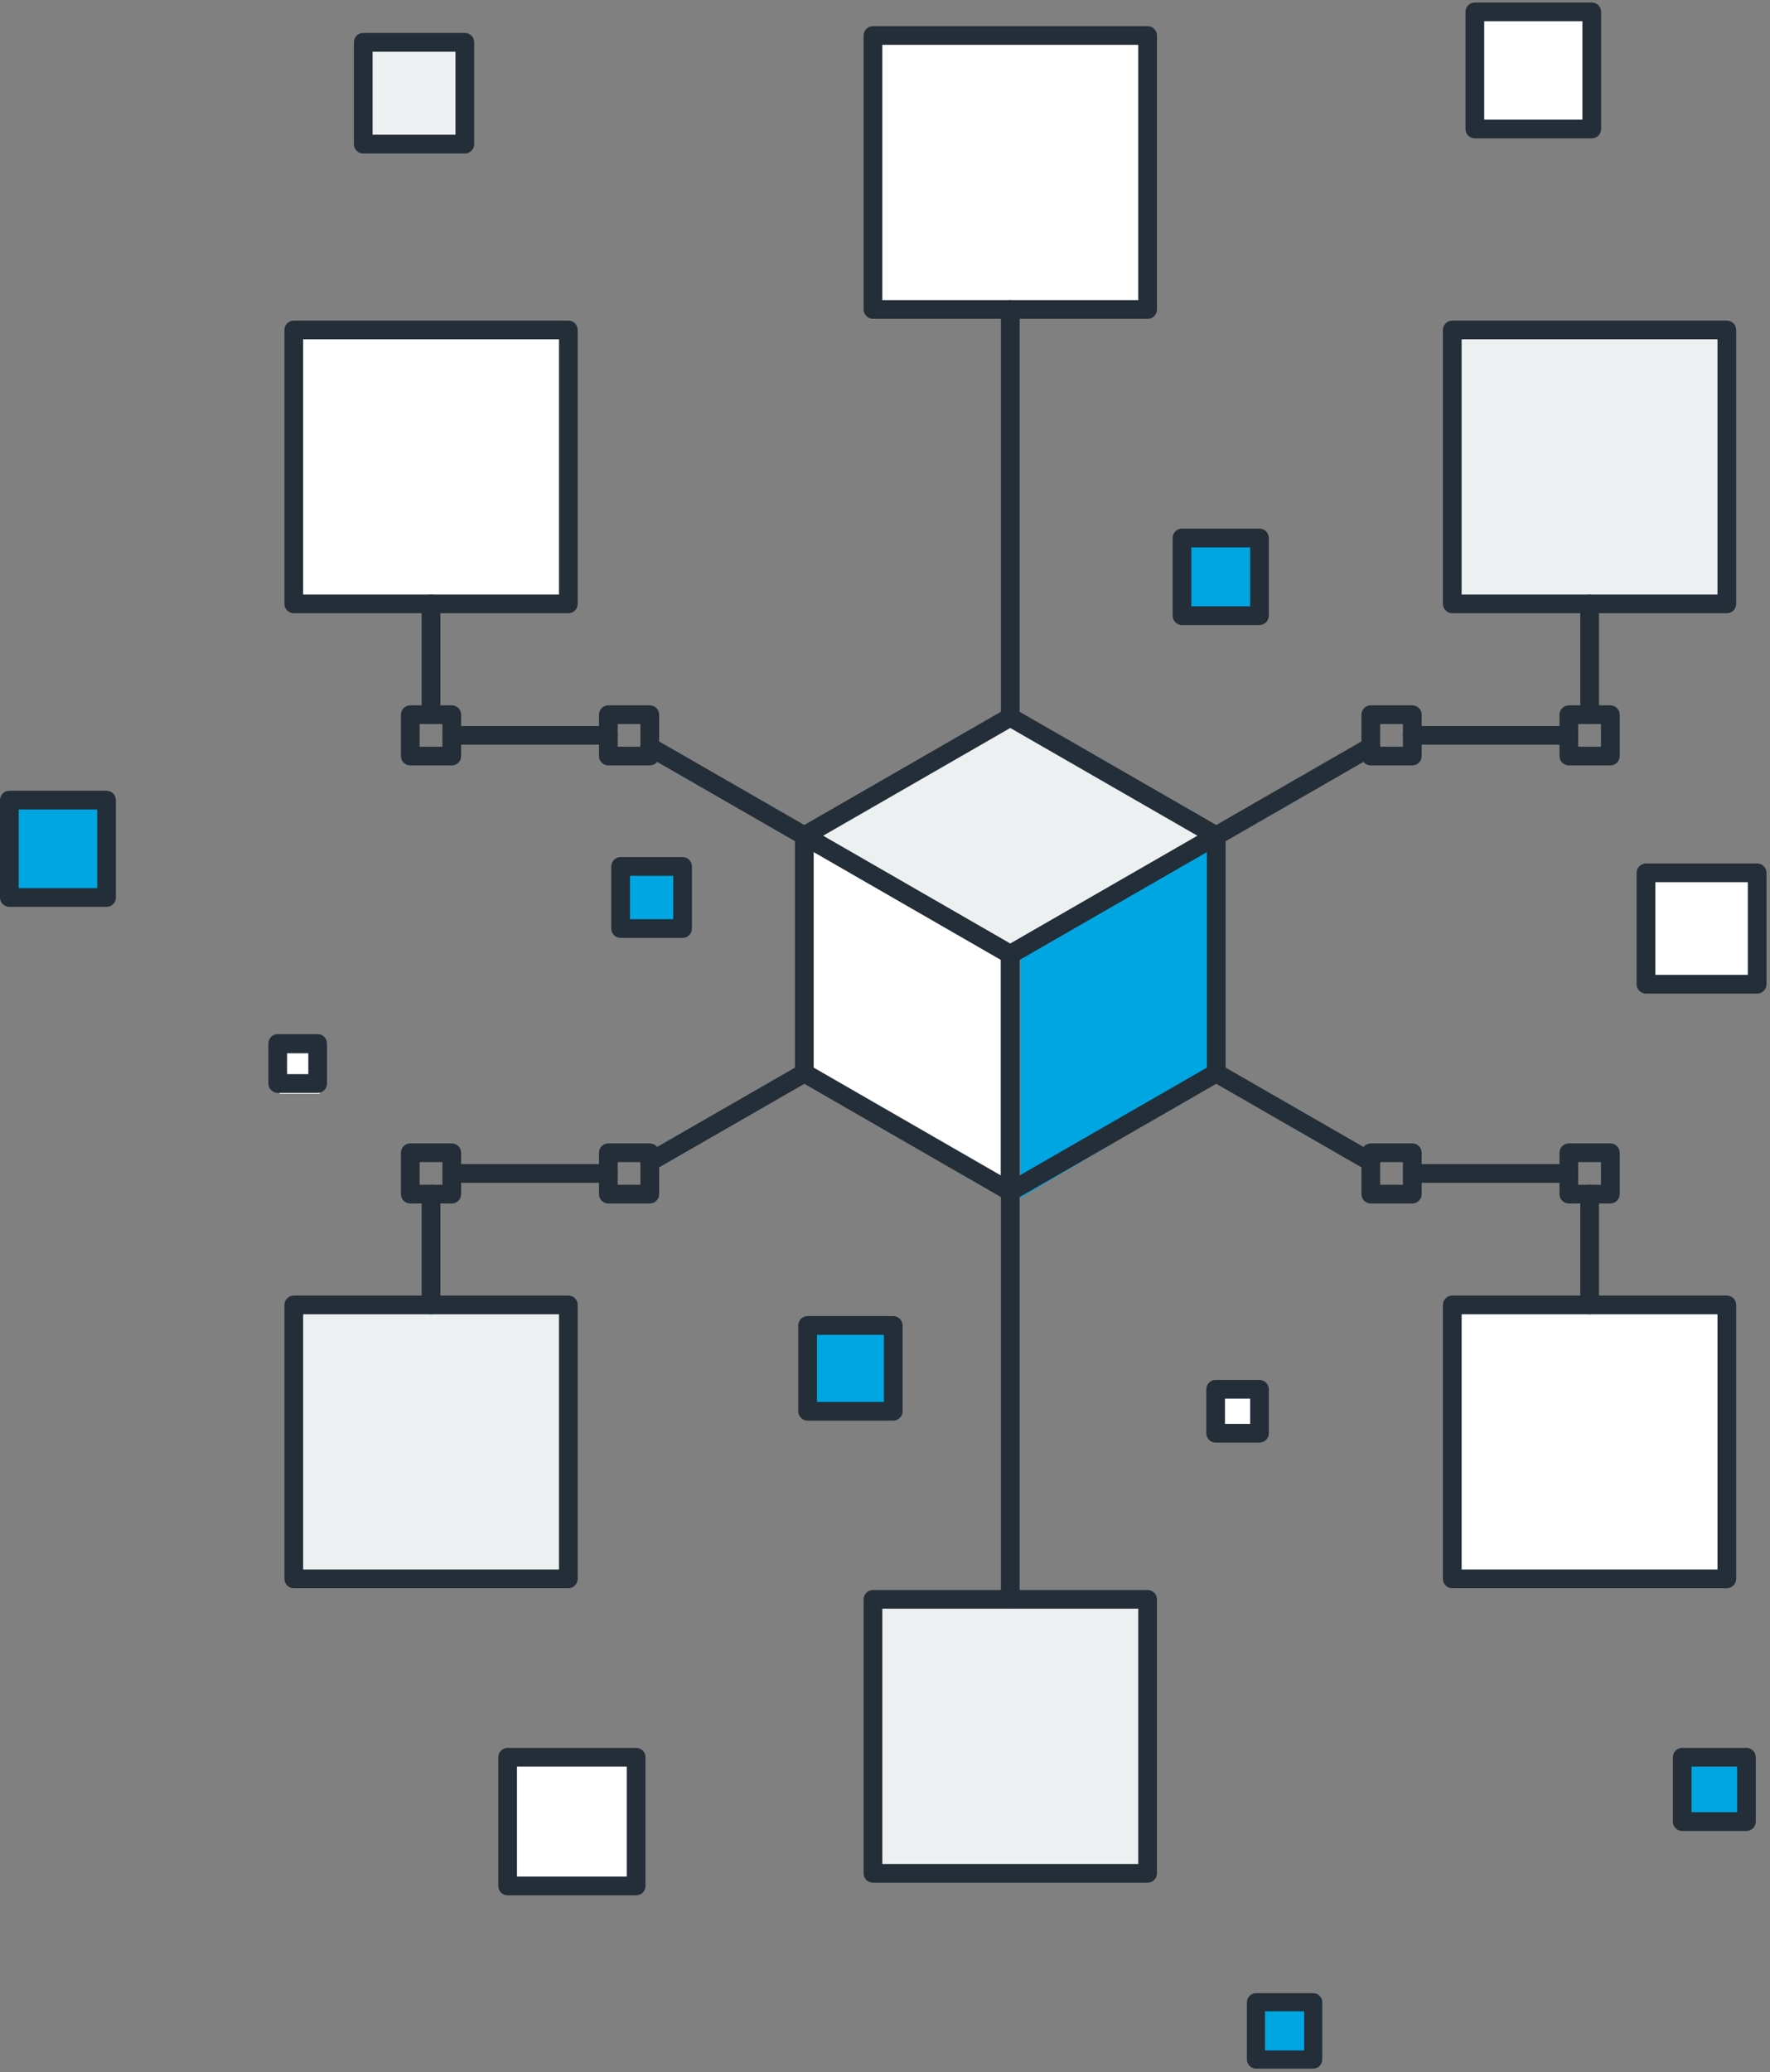 <?xml version="1.0" encoding="UTF-8"?>
<svg width="335px" height="392px" viewBox="0 0 335 392" version="1.1" xmlns="http://www.w3.org/2000/svg" xmlns:xlink="http://www.w3.org/1999/xlink">
    <rect x="0" y="0" width="335" height="392" fill="#808080" stroke="none"/>
    <!-- Generator: Sketch 52.1 (67048) - http://www.bohemiancoding.com/sketch -->
    <title>features-multi-graphic</title>
    <desc>Created with Sketch.</desc>
    <g id="Sitemap" stroke="none" stroke-width="1" fill="none" fill-rule="evenodd">
        <g id="Page"></g>
        <g id="features-multi-graphic">
            <g id="006-cube">
                <polygon id="Path" fill="#EDF0F0" points="153.79 157.432 192.528 180.096 231.281 157.432 192.528 134.774"></polygon>
                <polygon id="Path" fill="#FFFFFF" points="190.747 181.286 190.747 226.611 152.598 203.944 152.598 158.628"></polygon>
                <polygon id="Path" fill="#00A6E2" points="231.281 158.628 231.281 203.944 193.132 226.611 193.132 181.286"></polygon>
                <g id="Group" transform="translate(56.032, 4.771)">
                    <rect id="Rectangle" fill="#FFFFFF" x="109.353" y="0.416" width="51.655" height="51.923"></rect>
                    <rect id="Rectangle" fill="#EDF0F0" x="109.353" y="296.814" width="51.655" height="51.917"></rect>
                    <rect id="Rectangle" fill="#EDF0F0" x="218.307" y="56.23" width="51.643" height="51.913"></rect>
                    <rect id="Rectangle" fill="#FFFFFF" x="218.307" y="241.018" width="51.643" height="51.915"></rect>
                    <rect id="Rectangle" fill="#FFFFFF" x="0.416" y="56.23" width="51.642" height="51.913"></rect>
                    <rect id="Rectangle" fill="#EDF0F0" x="0.416" y="241.018" width="51.642" height="51.915"></rect>
                </g>
                <g id="Group" transform="translate(53.648, 4.771)" fill="#232E38">
                    <path d="M137.557,177.537 C137.251,177.537 136.944,177.459 136.671,177.299 L97.696,154.856 C97.146,154.541 96.81,153.959 96.81,153.327 C96.81,152.694 97.147,152.111 97.696,151.795 L136.671,129.364 C137.217,129.046 137.892,129.046 138.442,129.364 L177.43,151.798 C177.977,152.113 178.316,152.696 178.316,153.329 C178.316,153.959 177.98,154.545 177.43,154.86 L138.442,177.302 C138.17,177.459 137.861,177.537 137.557,177.537 Z M102.128,153.329 L137.557,173.731 L172.997,153.329 L137.557,132.936 L102.128,153.329 Z" id="Shape" fill-rule="nonzero"></path>
                    <path d="M137.557,222.412 C137.251,222.412 136.944,222.332 136.671,222.175 L97.697,199.733 C97.147,199.418 96.811,198.837 96.811,198.202 L96.811,153.334 C96.811,152.706 97.147,152.12 97.697,151.803 C98.243,151.489 98.925,151.489 99.468,151.803 L138.442,174.238 C138.99,174.556 139.328,175.139 139.328,175.77 L139.328,220.647 C139.328,221.276 138.991,221.861 138.442,222.179 C138.17,222.332 137.861,222.412 137.557,222.412 Z M100.355,197.184 L135.786,217.586 L135.786,176.791 L100.355,156.398 L100.355,197.184 Z" id="Shape" fill-rule="nonzero"></path>
                    <path d="M137.557,222.412 C137.251,222.412 136.944,222.332 136.671,222.177 C136.121,221.86 135.785,221.275 135.785,220.646 L135.785,175.769 C135.785,175.14 136.122,174.555 136.671,174.238 L175.658,151.802 C176.208,151.489 176.886,151.487 177.43,151.805 C177.98,152.12 178.316,152.703 178.316,153.334 L178.316,198.203 C178.316,198.837 177.978,199.419 177.43,199.734 L138.442,222.178 C138.17,222.332 137.861,222.412 137.557,222.412 Z M139.328,176.791 L139.328,217.586 L174.771,197.184 L174.771,156.397 L139.328,176.791 Z" id="Shape" fill-rule="nonzero"></path>
                    <path d="M27.924,132.198 C26.945,132.198 26.153,131.405 26.153,130.429 L26.153,109.468 C26.153,108.493 26.945,107.702 27.924,107.702 C28.904,107.702 29.695,108.495 29.695,109.468 L29.695,130.429 C29.695,131.405 28.905,132.198 27.924,132.198 Z" id="Path"></path>
                    <path d="M61.486,136.102 L31.86,136.102 C30.881,136.102 30.089,135.311 30.089,134.336 C30.089,133.36 30.882,132.569 31.86,132.569 L61.488,132.569 C62.468,132.569 63.259,133.363 63.259,134.336 C63.259,135.311 62.466,136.102 61.486,136.102 Z" id="Path"></path>
                    <path d="M98.592,155.103 C98.291,155.103 97.987,155.029 97.708,154.866 L68.45,138.04 C67.604,137.553 67.311,136.473 67.8,135.627 C68.287,134.781 69.369,134.49 70.221,134.977 L99.478,151.803 C100.324,152.29 100.617,153.373 100.127,154.219 C99.801,154.786 99.205,155.103 98.592,155.103 Z" id="Path"></path>
                    <path d="M31.856,140.02 L24.004,140.02 C23.025,140.02 22.233,139.229 22.233,138.252 L22.233,130.423 C22.233,129.446 23.025,128.655 24.004,128.655 L31.856,128.655 C32.835,128.655 33.627,129.446 33.627,130.423 L33.627,138.252 C33.627,139.229 32.836,140.02 31.856,140.02 Z M25.776,136.483 L30.083,136.483 L30.083,132.191 L25.776,132.191 L25.776,136.483 Z" id="Shape" fill-rule="nonzero"></path>
                    <path d="M69.337,140.02 L61.488,140.02 C60.509,140.02 59.717,139.229 59.717,138.252 L59.717,130.423 C59.717,129.446 60.509,128.655 61.488,128.655 L69.337,128.655 C70.317,128.655 71.109,129.446 71.109,130.423 L71.109,138.252 C71.109,139.229 70.317,140.02 69.337,140.02 Z M63.259,136.483 L67.564,136.483 L67.564,132.191 L63.259,132.191 L63.259,136.483 Z" id="Shape" fill-rule="nonzero"></path>
                    <path d="M53.921,111.232 L1.953,111.232 C0.973,111.232 0.182,110.439 0.182,109.466 L0.182,57.649 C0.182,56.672 0.973,55.88 1.953,55.88 L53.919,55.88 C54.899,55.88 55.69,56.671 55.69,57.649 L55.69,109.464 C55.693,110.439 54.901,111.232 53.921,111.232 Z M3.727,107.698 L52.149,107.698 L52.149,59.417 L3.727,59.417 L3.727,107.698 Z" id="Shape" fill-rule="nonzero"></path>
                    <path d="M27.924,243.84 C26.945,243.84 26.153,243.049 26.153,242.074 L26.153,221.111 C26.153,220.136 26.945,219.345 27.924,219.345 C28.904,219.345 29.695,220.136 29.695,221.111 L29.695,242.074 C29.695,243.048 28.905,243.84 27.924,243.84 Z" id="Path"></path>
                    <path d="M61.486,218.974 L31.86,218.974 C30.881,218.974 30.089,218.183 30.089,217.205 C30.089,216.229 30.882,215.437 31.86,215.437 L61.488,215.437 C62.468,215.437 63.259,216.228 63.259,217.205 C63.259,218.183 62.466,218.974 61.486,218.974 Z" id="Path"></path>
                    <path d="M69.337,216.799 C68.724,216.799 68.128,216.481 67.8,215.915 C67.311,215.068 67.601,213.986 68.45,213.499 L97.706,196.673 C98.559,196.186 99.639,196.477 100.127,197.321 C100.616,198.167 100.326,199.246 99.478,199.733 L70.221,216.56 C69.944,216.722 69.637,216.799 69.337,216.799 Z" id="Path"></path>
                    <path d="M31.856,222.886 L24.004,222.886 C23.025,222.886 22.233,222.095 22.233,221.118 L22.233,213.292 C22.233,212.315 23.025,211.523 24.004,211.523 L31.856,211.523 C32.835,211.523 33.627,212.314 33.627,213.292 L33.627,221.118 C33.627,222.093 32.836,222.886 31.856,222.886 Z M25.776,219.35 L30.083,219.35 L30.083,215.058 L25.776,215.058 L25.776,219.35 Z" id="Shape" fill-rule="nonzero"></path>
                    <path d="M69.337,222.886 L61.488,222.886 C60.509,222.886 59.717,222.095 59.717,221.118 L59.717,213.292 C59.717,212.315 60.509,211.523 61.488,211.523 L69.337,211.523 C70.317,211.523 71.109,212.314 71.109,213.292 L71.109,221.118 C71.109,222.093 70.317,222.886 69.337,222.886 Z M63.259,219.35 L67.564,219.35 L67.564,215.058 L63.259,215.058 L63.259,219.35 Z" id="Shape" fill-rule="nonzero"></path>
                    <path d="M53.921,295.658 L1.953,295.658 C0.973,295.658 0.182,294.867 0.182,293.892 L0.182,242.077 C0.182,241.1 0.973,240.309 1.953,240.309 L53.919,240.309 C54.899,240.309 55.69,241.099 55.69,242.077 L55.69,293.892 C55.693,294.866 54.901,295.658 53.921,295.658 Z M3.727,292.124 L52.149,292.124 L52.149,243.846 L3.727,243.846 L3.727,292.124 Z" id="Shape" fill-rule="nonzero"></path>
                    <path d="M247.217,132.198 C246.238,132.198 245.446,131.405 245.446,130.429 L245.446,109.468 C245.446,108.493 246.238,107.702 247.217,107.702 C248.197,107.702 248.988,108.495 248.988,109.468 L248.988,130.429 C248.988,131.405 248.198,132.198 247.217,132.198 Z" id="Path"></path>
                    <path d="M243.28,136.102 L213.652,136.102 C212.673,136.102 211.881,135.311 211.881,134.336 C211.881,133.36 212.673,132.569 213.652,132.569 L243.28,132.569 C244.26,132.569 245.052,133.363 245.052,134.336 C245.053,135.311 244.26,136.102 243.28,136.102 Z" id="Path"></path>
                    <path d="M176.547,155.103 C175.934,155.103 175.339,154.785 175.011,154.219 C174.522,153.373 174.812,152.29 175.659,151.803 L204.913,134.977 C205.763,134.49 206.848,134.781 207.334,135.627 C207.823,136.473 207.533,137.552 206.685,138.04 L177.43,154.866 C177.151,155.029 176.845,155.103 176.547,155.103 Z" id="Path"></path>
                    <path d="M251.133,140.02 L243.282,140.02 C242.302,140.02 241.511,139.229 241.511,138.252 L241.511,130.423 C241.511,129.446 242.302,128.655 243.282,128.655 L251.133,128.655 C252.113,128.655 252.904,129.446 252.904,130.423 L252.904,138.252 C252.907,139.229 252.113,140.02 251.133,140.02 Z M245.055,136.483 L249.362,136.483 L249.362,132.191 L245.055,132.191 L245.055,136.483 Z" id="Shape" fill-rule="nonzero"></path>
                    <path d="M213.65,140.02 L205.799,140.02 C204.819,140.02 204.027,139.229 204.027,138.252 L204.027,130.423 C204.027,129.446 204.819,128.655 205.799,128.655 L213.65,128.655 C214.63,128.655 215.421,129.446 215.421,130.423 L215.421,138.252 C215.424,139.229 214.63,140.02 213.65,140.02 Z M207.572,136.483 L211.879,136.483 L211.879,132.191 L207.572,132.191 L207.572,136.483 Z" id="Shape" fill-rule="nonzero"></path>
                    <path d="M273.184,111.232 L221.217,111.232 C220.237,111.232 219.446,110.439 219.446,109.466 L219.446,57.649 C219.446,56.672 220.237,55.88 221.217,55.88 L273.184,55.88 C274.163,55.88 274.954,56.671 274.954,57.649 L274.954,109.464 C274.954,110.439 274.163,111.232 273.184,111.232 Z M222.988,107.698 L271.412,107.698 L271.412,59.417 L222.988,59.417 L222.988,107.698 Z" id="Shape" fill-rule="nonzero"></path>
                    <path d="M247.217,243.84 C246.238,243.84 245.446,243.049 245.446,242.074 L245.446,221.111 C245.446,220.136 246.238,219.345 247.217,219.345 C248.197,219.345 248.988,220.136 248.988,221.111 L248.988,242.074 C248.988,243.048 248.198,243.84 247.217,243.84 Z" id="Path"></path>
                    <path d="M243.28,218.974 L213.652,218.974 C212.673,218.974 211.881,218.183 211.881,217.205 C211.881,216.229 212.673,215.437 213.652,215.437 L243.28,215.437 C244.26,215.437 245.052,216.228 245.052,217.205 C245.052,218.183 244.26,218.974 243.28,218.974 Z" id="Path"></path>
                    <path d="M205.797,216.799 C205.499,216.799 205.193,216.722 204.913,216.56 L175.659,199.734 C174.813,199.247 174.522,198.165 175.011,197.322 C175.498,196.478 176.58,196.186 177.43,196.674 L206.685,213.5 C207.533,213.987 207.824,215.07 207.334,215.916 C207.007,216.481 206.412,216.799 205.797,216.799 Z" id="Path"></path>
                    <path d="M251.133,222.886 L243.282,222.886 C242.302,222.886 241.511,222.095 241.511,221.118 L241.511,213.292 C241.511,212.315 242.302,211.523 243.282,211.523 L251.133,211.523 C252.113,211.523 252.904,212.314 252.904,213.292 L252.904,221.118 C252.907,222.093 252.113,222.886 251.133,222.886 Z M245.055,219.35 L249.362,219.35 L249.362,215.058 L245.055,215.058 L245.055,219.35 Z" id="Shape" fill-rule="nonzero"></path>
                    <path d="M213.65,222.886 L205.799,222.886 C204.819,222.886 204.027,222.095 204.027,221.118 L204.027,213.292 C204.027,212.315 204.819,211.523 205.799,211.523 L213.65,211.523 C214.63,211.523 215.421,212.314 215.421,213.292 L215.421,221.118 C215.424,222.093 214.63,222.886 213.65,222.886 Z M207.572,219.35 L211.879,219.35 L211.879,215.058 L207.572,215.058 L207.572,219.35 Z" id="Shape" fill-rule="nonzero"></path>
                    <path d="M273.184,295.658 L221.217,295.658 C220.237,295.658 219.446,294.867 219.446,293.892 L219.446,242.077 C219.446,241.1 220.237,240.309 221.217,240.309 L273.184,240.309 C274.163,240.309 274.954,241.099 274.954,242.077 L274.954,293.892 C274.954,294.866 274.163,295.658 273.184,295.658 Z M222.988,292.124 L271.412,292.124 L271.412,243.846 L222.988,243.846 L222.988,292.124 Z" id="Shape" fill-rule="nonzero"></path>
                    <path d="M137.565,132.661 C136.586,132.661 135.794,131.87 135.794,130.895 L135.794,53.768 C135.794,52.793 136.586,52.002 137.565,52.002 C138.545,52.002 139.337,52.793 139.337,53.768 L139.337,130.895 C139.337,131.87 138.545,132.661 137.565,132.661 Z" id="Path"></path>
                    <path d="M163.554,55.542 L111.576,55.542 C110.597,55.542 109.805,54.751 109.805,53.774 L109.805,1.945 C109.805,0.97 110.597,0.179 111.576,0.179 L163.554,0.179 C164.534,0.179 165.325,0.97 165.325,1.945 L165.325,53.774 C165.325,54.751 164.534,55.542 163.554,55.542 Z M113.348,52.006 L161.781,52.006 L161.781,3.711 L113.348,3.711 L113.348,52.006 Z" id="Shape" fill-rule="nonzero"></path>
                    <path d="M137.565,299.538 C136.586,299.538 135.794,298.747 135.794,297.772 L135.794,220.646 C135.794,219.669 136.586,218.877 137.565,218.877 C138.545,218.877 139.337,219.668 139.337,220.646 L139.337,297.771 C139.337,298.746 138.545,299.538 137.565,299.538 Z" id="Path"></path>
                    <path d="M163.554,351.366 L111.576,351.366 C110.597,351.366 109.805,350.575 109.805,349.601 L109.805,297.771 C109.805,296.796 110.597,296.005 111.576,296.005 L163.554,296.005 C164.534,296.005 165.325,296.796 165.325,297.771 L165.325,349.601 C165.325,350.575 164.534,351.366 163.554,351.366 Z M113.348,347.834 L161.781,347.834 L161.781,299.538 L113.348,299.538 L113.348,347.834 Z" id="Shape" fill-rule="nonzero"></path>
                </g>
                <rect id="Rectangle" fill="#EDF0F0" x="67.954" y="9.542" width="19.075" height="19.083"></rect>
                <rect id="Rectangle" fill="#00A6E2" x="224.128" y="101.379" width="14.306" height="14.312"></rect>
                <g id="Group" transform="translate(52.456, 2.385)" fill="#FFFFFF">
                    <rect id="Rectangle" x="227.616" y="0.711" width="22.186" height="22.276"></rect>
                    <rect id="Rectangle" x="0.475" y="196.908" width="7.577" height="7.609"></rect>
                </g>
                <g id="Group" transform="translate(2.384, 150.279)" fill="#00A6E2">
                    <rect id="Rectangle" x="115.776" y="12.801" width="11.71" height="11.753"></rect>
                    <rect id="Rectangle" x="0.236" y="0.242" width="18.373" height="18.437"></rect>
                </g>
                <rect id="Rectangle" fill="#FFFFFF" x="311.157" y="164.591" width="21.459" height="21.468"></rect>
                <rect id="Rectangle" fill="#00A6E2" x="152.598" y="250.465" width="15.498" height="15.505"></rect>
                <g id="Group" transform="translate(96.566, 262.392)" fill="#FFFFFF">
                    <rect id="Rectangle" x="0.321" y="70.29" width="24.287" height="24.426"></rect>
                    <rect id="Rectangle" x="134.139" y="0.458" width="8.29" height="8.338"></rect>
                </g>
                <rect id="Rectangle" fill="#00A6E2" x="319.502" y="332.761" width="11.922" height="11.927"></rect>
                <g id="Group" fill="#232E38" fill-rule="nonzero">
                    <path d="M87.978,29.037 L68.749,29.037 C67.771,29.037 66.98,28.244 66.98,27.263 L66.98,8.007 C66.98,7.027 67.771,6.233 68.749,6.233 L87.978,6.233 C88.956,6.233 89.747,7.027 89.747,8.007 L89.747,27.263 C89.747,28.244 88.957,29.037 87.978,29.037 Z M70.518,25.49 L86.207,25.49 L86.207,9.78 L70.518,9.78 L70.518,25.49 Z" id="Shape"></path>
                    <path d="M238.378,118.231 L223.705,118.231 C222.728,118.231 221.936,117.437 221.936,116.457 L221.936,101.768 C221.936,100.788 222.728,99.995 223.705,99.995 L238.378,99.995 C239.356,99.995 240.147,100.79 240.147,101.768 L240.147,116.457 C240.147,117.437 239.357,118.231 238.378,118.231 Z M225.474,114.686 L236.609,114.686 L236.609,103.542 L225.474,103.542 L225.474,114.686 Z" id="Shape"></path>
                    <path d="M301.271,26.172 L279.14,26.172 C278.161,26.172 277.371,25.376 277.371,24.398 L277.371,2.241 C277.371,1.263 278.161,0.47 279.14,0.47 L301.271,0.47 C302.249,0.47 303.04,1.263 303.04,2.241 L303.04,24.398 C303.04,25.379 302.25,26.172 301.271,26.172 Z M280.909,22.627 L299.501,22.627 L299.501,4.013 L280.909,4.013 L280.909,22.627 Z" id="Shape"></path>
                    <path d="M60.122,206.732 L52.564,206.732 C51.586,206.732 50.795,205.939 50.795,204.961 L50.795,197.392 C50.795,196.413 51.586,195.619 52.564,195.619 L60.122,195.619 C61.1,195.619 61.891,196.412 61.891,197.392 L61.891,204.961 C61.893,205.938 61.1,206.732 60.122,206.732 Z M54.335,203.187 L58.353,203.187 L58.353,199.165 L54.335,199.165 L54.335,203.187 Z" id="Shape"></path>
                    <path d="M129.189,177.418 L117.463,177.418 C116.485,177.418 115.695,176.625 115.695,175.647 L115.695,163.903 C115.695,162.925 116.485,162.132 117.463,162.132 L129.189,162.132 C130.167,162.132 130.958,162.928 130.958,163.903 L130.958,175.647 C130.958,176.625 130.167,177.418 129.189,177.418 Z M119.23,173.876 L127.418,173.876 L127.418,165.679 L119.23,165.679 L119.23,173.876 Z" id="Shape"></path>
                    <path d="M20.166,171.549 L1.769,171.549 C0.791,171.549 0,170.755 0,169.777 L0,151.355 C0,150.377 0.791,149.584 1.769,149.584 L20.166,149.584 C21.144,149.584 21.935,150.377 21.935,151.355 L21.935,169.777 C21.937,170.755 21.145,171.549 20.166,171.549 Z M3.54,168.004 L18.399,168.004 L18.399,153.127 L3.54,153.127 L3.54,168.004 Z" id="Shape"></path>
                    <path d="M332.569,187.956 L311.526,187.956 C310.547,187.956 309.757,187.163 309.757,186.182 L309.757,165.111 C309.757,164.131 310.547,163.337 311.526,163.337 L332.569,163.337 C333.547,163.337 334.337,164.131 334.337,165.111 L334.337,186.18 C334.337,187.161 333.548,187.956 332.569,187.956 Z M313.295,184.407 L330.801,184.407 L330.801,166.887 L313.295,166.887 L313.295,184.407 Z" id="Shape"></path>
                    <path d="M169.062,268.735 L152.849,268.735 C151.871,268.735 151.081,267.942 151.081,266.964 L151.081,250.732 C151.081,249.752 151.871,248.958 152.849,248.958 L169.062,248.958 C170.041,248.958 170.831,249.751 170.831,250.732 L170.831,266.964 C170.831,267.942 170.041,268.735 169.062,268.735 Z M154.619,265.191 L167.294,265.191 L167.294,252.507 L154.619,252.507 L154.619,265.191 Z" id="Shape"></path>
                    <path d="M120.399,358.531 L96.08,358.531 C95.101,358.531 94.311,357.737 94.311,356.761 L94.311,332.41 C94.311,331.431 95.101,330.637 96.08,330.637 L120.4,330.637 C121.378,330.637 122.169,331.43 122.169,332.41 L122.169,356.761 C122.168,357.737 121.378,358.531 120.399,358.531 Z M97.848,354.987 L118.629,354.987 L118.629,334.181 L97.848,334.181 L97.848,354.987 Z" id="Shape"></path>
                    <path d="M238.378,272.894 L230.077,272.894 C229.1,272.894 228.31,272.099 228.31,271.121 L228.31,262.809 C228.31,261.831 229.1,261.037 230.077,261.037 L238.378,261.037 C239.356,261.037 240.147,261.831 240.147,262.809 L240.147,271.121 C240.147,272.097 239.357,272.894 238.378,272.894 Z M231.846,269.348 L236.609,269.348 L236.609,264.58 L231.846,264.58 L231.846,269.348 Z" id="Shape"></path>
                    <path d="M330.541,346.357 L318.382,346.357 C317.404,346.357 316.613,345.564 316.613,344.583 L316.613,332.41 C316.613,331.431 317.404,330.637 318.382,330.637 L330.541,330.637 C331.519,330.637 332.31,331.43 332.31,332.41 L332.31,344.583 C332.31,345.561 331.52,346.357 330.541,346.357 Z M320.151,342.808 L328.772,342.808 L328.772,334.181 L320.151,334.181 L320.151,342.808 Z" id="Shape"></path>
                </g>
            </g>
            <g id="Group-3" transform="translate(236, 377)">
                <rect id="Rectangle" fill="#00A6E2" x="3.462" y="1.154" width="10.816" height="10.847"></rect>
                <path d="M12.542,14.309 L1.712,14.309 C0.765,14.309 -1.25055521e-12,13.541 -1.25055521e-12,12.595 L-1.25055521e-12,1.757 C-1.25055521e-12,0.811 0.765,0.043 1.712,0.043 L12.542,0.043 C13.489,0.043 14.254,0.811 14.254,1.757 L14.254,12.595 C14.254,13.541 13.489,14.309 12.542,14.309 Z M3.424,10.879 L10.829,10.879 L10.829,3.472 L3.424,3.472 L3.424,10.879 Z" id="Shape" fill="#232E38" fill-rule="nonzero"></path>
            </g>
        </g>
    </g>
</svg>